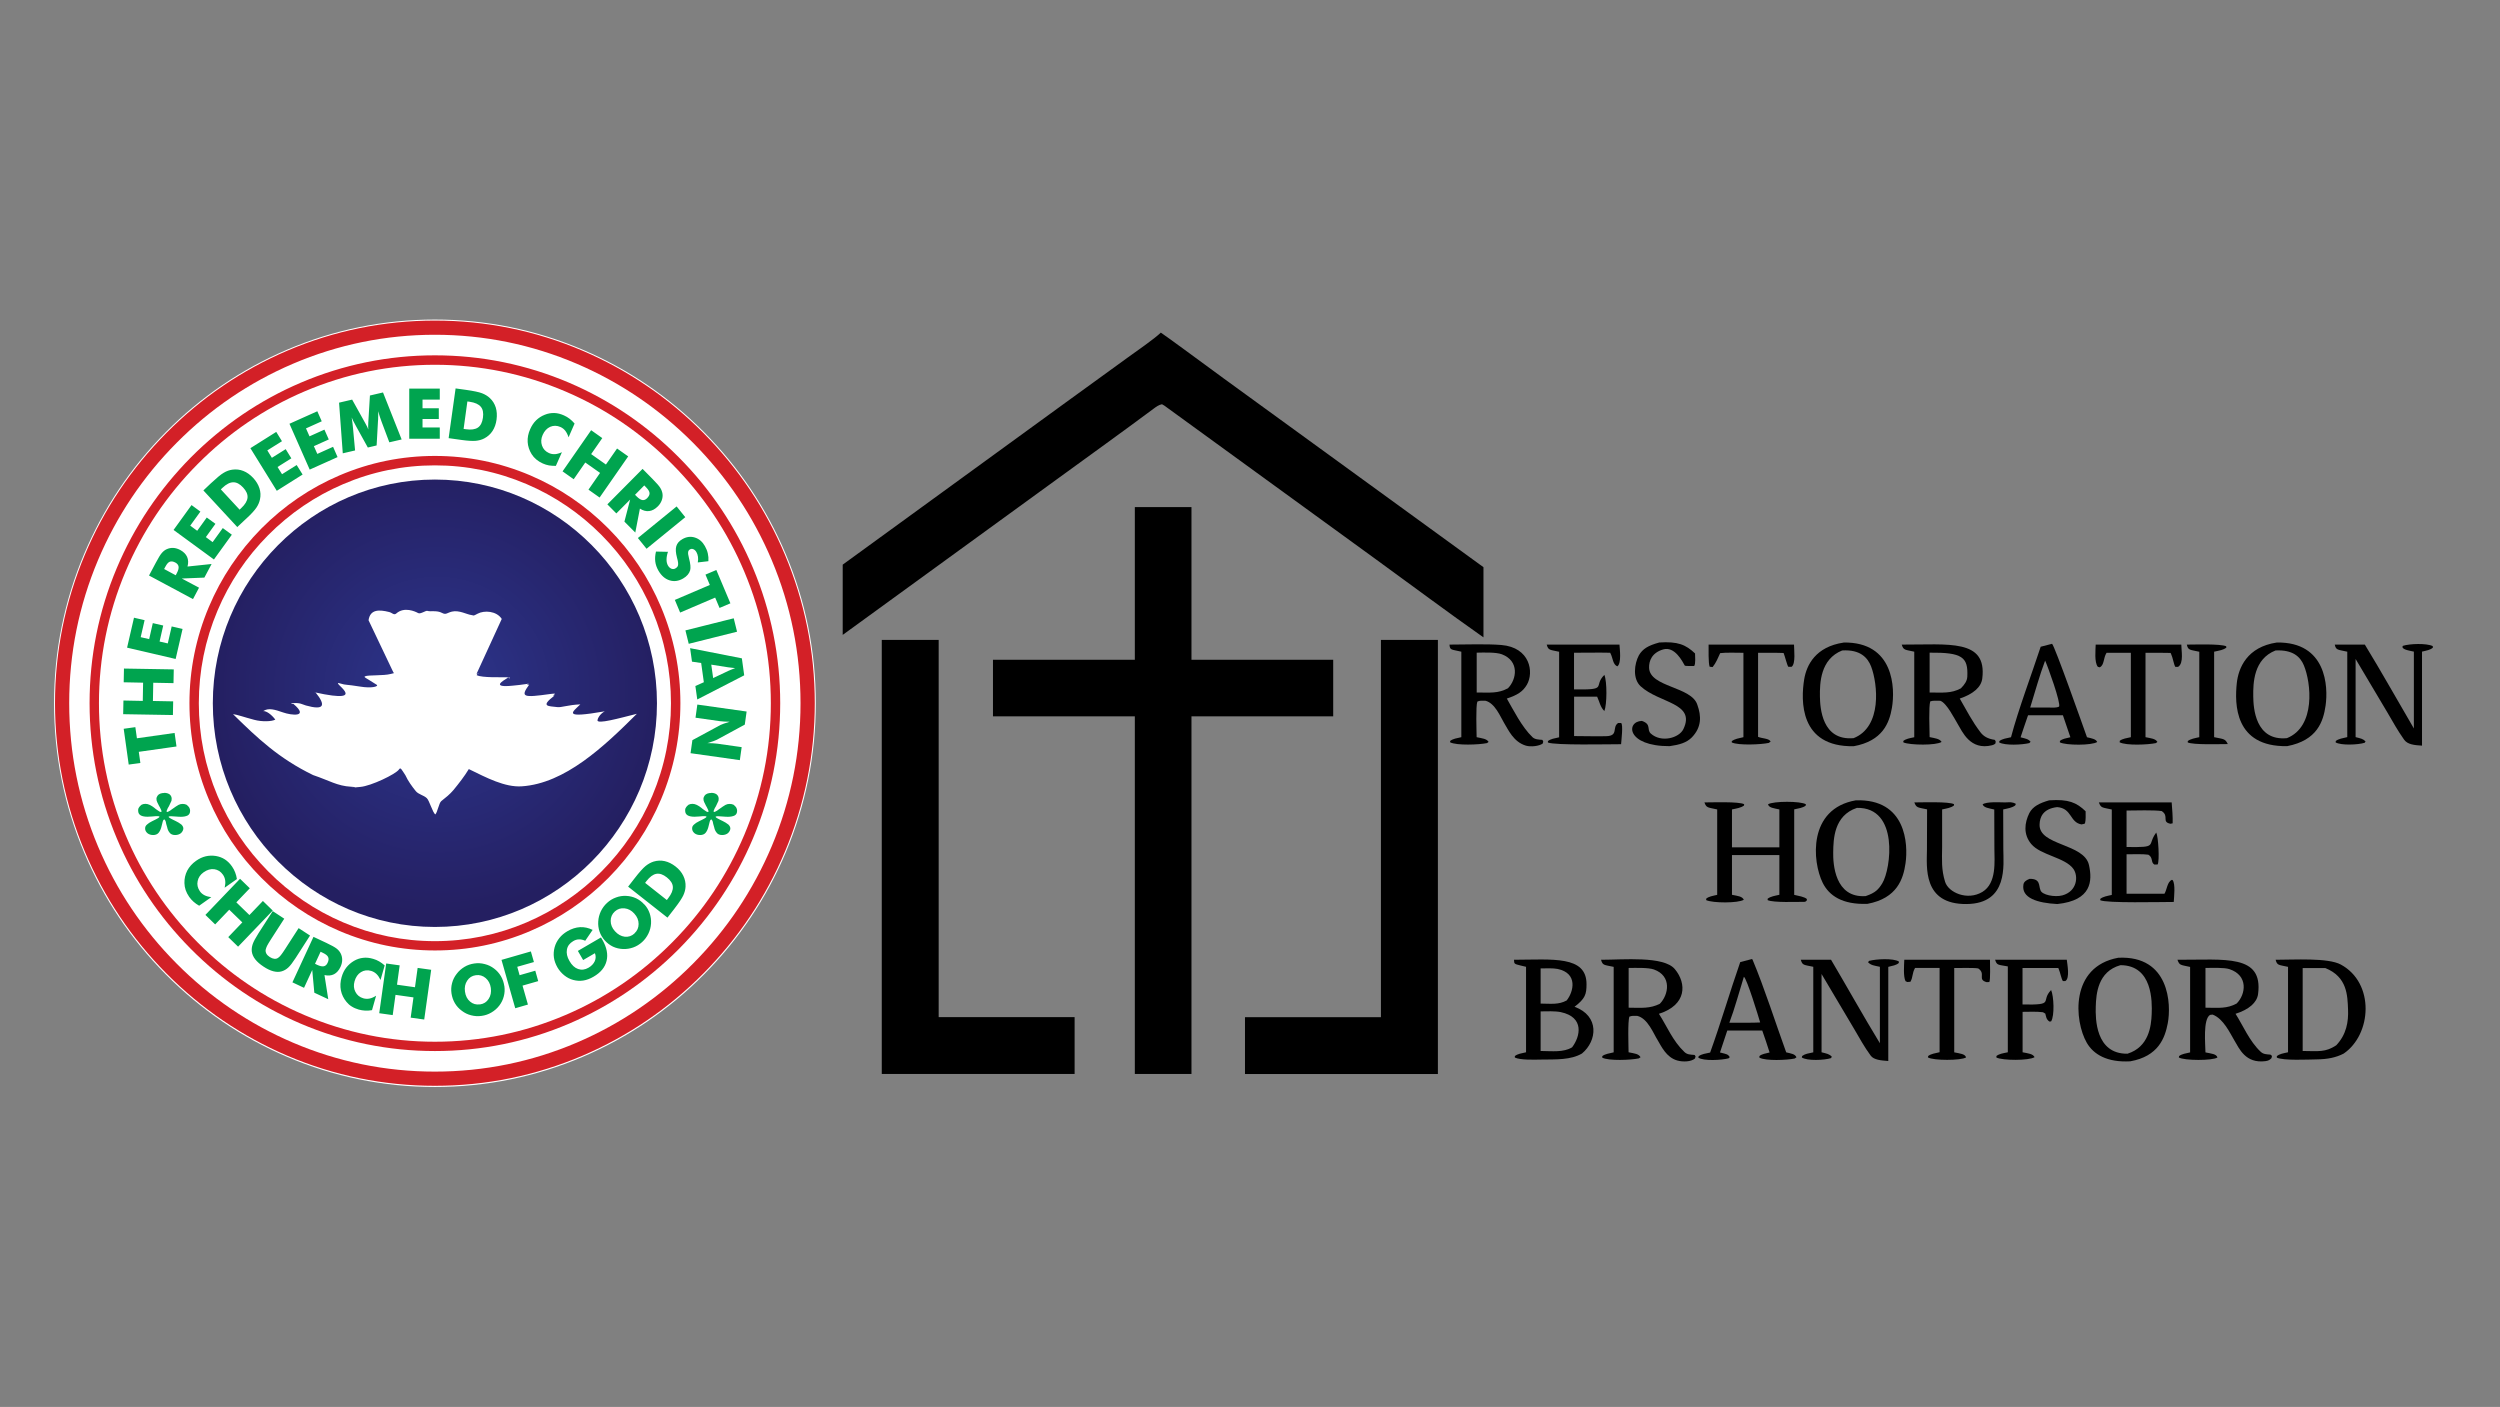 <?xml version="1.0" encoding="UTF-8"?>
<svg id="Layer_1" data-name="Layer 1" xmlns="http://www.w3.org/2000/svg" xmlns:xlink="http://www.w3.org/1999/xlink" version="1.1" viewBox="0 0 3840 2161">
  <rect x="0" y="0" width="3840" height="2161" fill="#808080" stroke="none"/>
  <defs>
    <style>
      .cls-1 {
        fill: #d32027;
      }

      .cls-1, .cls-2, .cls-3, .cls-4, .cls-5, .cls-6 {
        stroke-width: 0px;
      }

      .cls-2 {
        fill: #000;
      }

      .cls-3 {
        fill: url(#radial-gradient);
      }

      .cls-3, .cls-4, .cls-5 {
        fill-rule: evenodd;
      }

      .cls-4 {
        fill: #00a44f;
      }

      .cls-5, .cls-6 {
        fill: #fff;
      }
    </style>
    <radialGradient id="radial-gradient" cx="-74.5" cy="-1644.3" fx="-74.5" fy="-1644.3" r="433.5" gradientTransform="translate(730.8 2374.7) scale(.8)" gradientUnits="userSpaceOnUse">
      <stop offset="0" stop-color="#2d368e"/>
      <stop offset="1" stop-color="#241f61"/>
    </radialGradient>
  </defs>
  <g>
    <path class="cls-2" d="M1743.1,778.9h87v234.5h217.7v86.9h-217.7v549.3h-87v-549.3h-217.9v-86.9h217.9v-234.5h0Z"/>
    <path class="cls-2" d="M1783,510.9c2.2.8,88.6,64.6,96.1,70l399.5,290.3v107.8c-55.5-39-111.2-80.7-165.8-120.3l-324.4-235.7-3.6-2.1c-4.7.9-8.9,3.9-12,6.2-49.2,36.6-99.6,72.8-149.5,109.1l-328.9,239v-107.9l343-249.4,94.9-68.8c13-9.4,41-28.7,50.6-38.1h0l.1-.1h0Z"/>
    <path class="cls-2" d="M2121.1,982.9h87.5v666.8h-296.3v-87.3h208.8v-579.4h0v-.1h0Z"/>
    <path class="cls-2" d="M1354.4,982.9h87.4v579.4h208.8v87.3h-296.2v-666.8h0v.1h0Z"/>
  </g>
  <path class="cls-2" d="M3253.7,1471.1c78.9-3.8,81.5,71.9,76,100.6-4.3,22.5-14.3,50.8-57.7,58.5-35.3,1.9-56.3-10.5-66.7-28.5-19.3-33.5-26.1-117,48.4-130.6ZM3267.8,1618.5c32.8-10.3,36.5-42.2,37.2-61.1.7-18.8,1.6-74.8-48-74.9-34.9,9.8-37.3,44.2-37.9,63.5-.6,18.5-.4,73.1,48.7,72.5Z"/>
  <path class="cls-2" d="M2831.8,986.9c77.7-1.1,79.3,70.7,74.2,100.3-4,23.3-14.3,50.9-58.7,59-83.8,1.5-81.2-70.8-76.1-102.6,3.6-22.2,17.6-50.2,60.6-56.6h0v-.1h0ZM2846.9,1133.9c44.5-17.4,37.2-83.6,27.2-110-5.2-13.6-16.6-26.5-44.5-24.8-33.4,13.3-34.5,49.7-34.2,70.6.3,17.5,3,68.3,51.5,64.1h0v.1Z"/>
  <path class="cls-2" d="M3497.4,986.9c76-1.1,78.9,67.7,74.7,96.9-3.5,24.3-12.8,53.5-59.1,62.3-81.1,1.3-80.6-65.1-77.3-96.7,2.5-23.4,15.6-55.7,61.6-62.5h.1ZM3512.7,1133.8c44.6-17.8,37.2-85.2,26-111.9-5.6-13.3-17-24.1-43.5-22.8-33.6,13.3-34.5,49.7-34.2,70.7.2,17.5,3.1,68.7,51.7,64Z"/>
  <path class="cls-2" d="M2850.6,1229.3c77.3-2.6,80.5,67.3,76.3,96.6-3.4,23.9-12.7,53.8-58.4,62.4-38.7,1.5-59-12.6-68.8-32.2-16.3-32.9-22.9-113.9,50.8-126.8h.1,0ZM2865.7,1376.4c15.1-5.1,19.7-10.3,25.5-19.7,13.4-21.9,26-117.1-39-115.8-35.3,11.8-36.1,47.8-36.4,68.3-.3,17.3,2.2,70.5,49.9,67.2Z"/>
  <path class="cls-2" d="M3495.3,1474.2c28,0,80.5-3.4,100.3,7.4,52.3,28.5,47.5,107.1,4.3,136.7-12,6.2-24.9,8.7-41,8.9-13.5.2-51.7,2.2-61.7-2.7v-2.2c4.2-3.6,9.8-4.3,17.2-6v-131.2c-15-3.3-16.7-2.1-19.1-11.1v.2h0ZM3536.9,1614.3c24.6.2,34.6,2.3,51.4-8.6,15.9-16.5,19.1-36.6,18.3-55.1-.9-21.4-1-50.1-35-63.7h-34.7v127.4h0Z"/>
  <path class="cls-2" d="M2325.4,1474.2c59.3-.2,111.7-6.8,111.5,37.7,0,15.2-2,22-18.4,34.5,38.6,14.1,34.8,52.4,11.4,71.8-17.4,10.1-39.6,9-62.9,9.3-10.9.2-31.9.9-40.2-3.1v-2.3c4.5-3.5,9.8-4.1,17.2-5.8v-131.3l-8.1-1.9c-11-2.6-9.9-2.9-10.4-8.9h-.1ZM2366.4,1614.3c18.5.2,34.9,2.4,48.3-5.6,12.6-16.4,19.5-46.3-17.4-54.1-8.2-1.7-21.8-1.3-30.9-1.1v60.8h0ZM2366.4,1541.5c16.3.2,27.7,1.9,40-4.8,10.8-13.6,17.5-41.8-13.9-48.4-6.7-1.4-18.8-.9-26.1-.8v54h0Z"/>
  <path class="cls-2" d="M3344.7,1474.2c72.8.3,131.8-9.1,123.7,52.7-1.7,13.1-14.1,23.8-34.6,30.3,11.3,17.7,21.4,42.2,38.6,58.3,4.2,3.9,8.7,3.9,15,4.4,3.5,2.8,2.2,1.2,1.6,5.4-2.4,2.4-4.1,3.9-9.2,4.6-30.9,4.1-40.4-19.6-47.7-31.6-6.8-11.3-16.7-33.5-33.5-39.9l-4,.5c-11.1,6.7-7.1,46.2-7,57.6,8.6,1.8,17,2.3,18.4,7.8-7.6,5.1-51.1,4.9-59.3,0l.4-2.2c4.1-3.2,10.2-4.1,16.9-5.6v-131.3c-14.9-3.3-16.3-2.2-19.4-10.9h.1v-.1h0ZM3387.7,1547.8c19.7.2,32.8,1.8,47.8-6.4,14.2-14.2,18.1-43.2-11.1-52.8-8-2.7-27-1.9-36.8-1.8v61.1h.1v-.1h0Z"/>
  <path class="cls-2" d="M2921.1,990.1c71.8.3,131.2-9.3,123.7,51.9-1.6,13.5-13.9,24-34.6,31,9.9,17.2,19.1,35.2,31.8,51.8,4.5,5.9,10.8,10,21.9,11.6,2.1,2.6,1.5,2.8,1,5.7-1.6,1.3-2.4,1.9-5.1,2.6-33.8,8.4-45.6-20.9-53.2-33.4-4.5-7.3-16.5-31.5-26.3-34.9-5.5,0-11-.6-15.4.9-2.6,7.4-1.1,44.5-1,54.9,8.4,1.8,15.3,2.4,18.4,7.4-8.2,5.6-48.5,5.1-58.6.8l-.3-2.2c4.2-3.5,9.6-4.2,16.9-5.8v-131.4c-14.4-3.2-16.6-2.1-19.2-10.8h0v-.1h0ZM3011.9,1057.3c5.8-5.9,9.6-11.3,9.9-18.1,1.4-29.8-7.6-37.2-57.9-36.7v61.2c20.3,0,33,1.7,48-6.4Z"/>
  <path class="cls-2" d="M2226.4,990.1c24.2,0,56.5-1.3,79.6.6,44.3,3.6,50.5,42,39.2,61.2-6.1,10.3-14.2,15.6-30.7,21.1,9.8,17,23,43.7,39.4,59.3,3.7,3.5,9.2,3.7,15,4.1,2.2,2.5,1.5,2.8.7,5.7-5.3,3.9-18.3,5.5-25.9,3.2-19.1-5.8-26.9-24.3-33.6-35.2-5.3-8.7-13.8-30.4-28.7-33.8-6.5.2-8.3-.5-12.2,1.4-2.6,6.9-1.2,44.6-1.1,54.6,8.6,1.9,15.4,2.3,18.4,7.3l-2.5,1.8c-12.4,2.6-46.5,3.9-56.6-1.2v-2.1c4.6-3.5,9.8-4.1,17.2-5.8v-131.3c-15.2-3.7-17.6-1.8-18.2-10.9h0ZM2268.1,1063.7c21.4,0,32.6,1.7,48.1-6.5,13.7-14,17.7-41.9-9.3-52.2-8.9-3.4-27.9-2.7-38.7-2.5v61.2h-.1Z"/>
  <path class="cls-2" d="M2459.3,1474.2c34,0,96.1-6.1,113.2,14.3,18.6,22.2,18.3,55.2-24.4,68.7,12,18.5,21.2,41.7,39.1,58.6,4.4,4.2,8.8,4,15.7,4.6,2.3,3.2,1.5,1.6.5,5.5-6,5.1-18.4,5.5-27.2,3-16.9-4.9-24.3-21.7-30.1-31.3-6.1-9.5-15.1-33.5-31.3-37.2-6.4,0-7.1-.5-12,1.1-2.8,7.2-1.4,44.7-1.3,54.8,9.2,1.9,15.4,2.2,18.4,7.6l-2.7,1.8c-12.3,2.6-46,4-56.1-1.1v-2.4c4.1-3.3,10.7-4.2,17.5-5.8v-131.3c-14.8-3.2-17-2-19.4-10.9h.1ZM2501.6,1547.8c19.8.2,32.9,1.6,47.9-6,13.6-13.8,18.8-42.7-9.1-52.7-8.8-3.1-28.2-2.4-38.8-2.3v61.1h0v-.1h0Z"/>
  <path class="cls-2" d="M2618.1,1232.5c13.7,0,52.2-1.5,60.9,2.7l-.2,2.1c-5,3.6-10.7,4.3-18.5,6v58.2h72.8v-58.2c-8.5-1.9-16.2-2.5-17.4-7.9,8.2-5.1,50.3-5.1,58.2,0l-.5,2.2c-4.6,3.3-10.3,4-17.5,5.6v131.3c6.9,1.6,15.7,3,19.5,6.4-.5,3.3.5,1.9-2.8,4.3-12.8,0-48.7,1.5-57.5-2.6v-2.2c4.9-3.6,10.5-4.3,18-6v-61h-72.8v61c9,1.9,15.6,2.2,18.2,7.6-8.6,5.5-48,5.2-57.8.6v-2.2c3.7-3.4,10.1-4.3,16.9-5.9v-131.2c-14.8-3.3-16.5-2.2-19.6-10.8h.1Z"/>
  <path class="cls-2" d="M2689.6,1473.1l2.1.4c18.7,44.6,35.4,97.4,51.9,142.9,8.3,2,13.5,2.5,15.8,7.6l-2.8,1.9c-12.2,2.5-44.2,3.9-54.1-1.3v-2.5c3.8-3.2,9.1-3.9,15.6-5.5-3.4-11.3-7.4-22.4-11.3-33.7h-53.7l-11.2,33.7,1.7.4c8.5,2.2,10.5,2.2,13.4,6.7l-1.9,1.9c-10.7,2.8-38.5,4.4-46.5-1.1l.6-2.2c4.7-3.4,10.3-4,17.6-5.6,16.5-45.7,30.2-92.9,46.2-138.9l16.7-4.4v-.3h-.1ZM2656.2,1570.9h26c7,0,14.4,0,21.4-.4-2.4-8.4-20.4-67.4-25-70.2-6.9,22-14.1,49.1-22.3,70.6h-.1,0Z"/>
  <path class="cls-2" d="M3151.9,988.8c3.8,2.2,48.4,128.8,53.7,143.6,7.6,1.9,13.6,2.6,15.7,7.3-8.4,5.5-47.9,5.3-57.3.6v-2.2c3.8-3.3,9.4-4.1,16.1-5.7l-11.5-33.8h-53.5c-4,11.2-7.7,22.7-11.5,33.9,8.1,2.1,12,2.6,15.4,6.9l-2,2c-11.2,2.7-37.1,4-46.2-1l.3-2.2c4.9-3.5,10.2-4.1,17.8-5.8,11.5-43.3,31.2-95.2,45.6-139l17.4-4.5h0v-.1h0ZM3118.4,1086.8h28.3c6.3,0,11.2.7,16-1.4,3.3-4.7-17.4-62.3-21.4-70.7-8.6,22.8-15.7,48.8-22.9,72h0v.1h0Z"/>
  <path class="cls-2" d="M2766,1474.2h46.5c25.2,42.6,49.1,85.7,75,128.2v-117.4c-9.4-2-13.6-2.3-18.2-7l1.6-2.1c11-2.9,37.1-4.3,45.8,1l-.2,2.3c-3.9,3.4-9.3,4.2-16.1,5.9v144.6c-11.1-.8-22.1-1.7-26.9-8.1-9.9-13.3-17.6-27.7-25.7-41.4l-49.9-84.1v120.2c8.3,2.2,11.8,2.5,15.8,6.9l-1.3,2.1c-10.4,3.3-36.7,4.4-44.8-1l.5-2.3c4.8-3.5,9.4-3.9,17.1-5.6v-131.4c-14.8-3.2-16.6-2-19.2-10.8h0Z"/>
  <path class="cls-2" d="M3586.2,990.1h46.2c25.8,42.3,50.4,86.3,75.3,128.8v-118c-7.3-1.6-20.4-3.5-16.9-8.9,10.8-3.4,36.4-4.2,45.9.4l.2,2.4c-4.1,3.6-9.4,4.3-16.7,6.1v144.4c-12.6-.7-22.4-2-27.5-9.2-9.7-13.6-17.5-27.8-25.7-41.8l-48.8-82.1v120c8,2.1,11.3,2.5,15.3,6.6l-1.4,2.1c-10.3,3.2-36.2,4.3-44.6-.6l.3-2.2c4.1-3.3,10.9-4.3,17.6-5.9v-131.2c-14.5-3.3-17.4-2.1-19.2-10.9h0Z"/>
  <path class="cls-2" d="M2375.8,990.1h111.7c.4,6.7,3.4,28.8-3.3,33.4-6.9-2.8-6.8-12.6-10.3-19.5l-.7-1.4c-16.2-.4-38.8,0-55.5,0v56.3c53.9.9,28.5-4.2,46.6-22.3,4.3,10.4,4.1,45.3,0,55.6-6.2-6-7.6-14.7-11.1-22.1h-35.4v60.5c16.3,0,32.8.6,49.1.2,19.9-.5,8.6-13.7,18.6-20.3h4.5c3.5,2.2.3,27.6,0,32.6-19.1,0-101.5,1.9-112.4-2.6v-2.2c4.6-3.5,9.8-4.1,17.2-5.8v-131.4c-14.4-3.2-16.6-2.1-19-10.8h0v-.2h0Z"/>
  <path class="cls-2" d="M3224,1232.5h111.7c.8,10.6,1.8,21.5,1.5,32.1l-3.4.7c-14.2-2.9-1.4-11.5-13.4-19.5-11.9-1.8-40-.9-54-.8v56c49.8.8,30.5-2.2,45.6-22.2,3.3,6.8,5.2,43,2.2,49l-4.9.2c-6.1-3-1.7-10.9-9.5-15.2-7.4-1.2-24.8-.7-33.4-.6v60.6h58.2c3.8-5.9,4.2-18.5,11.5-21.4l1.1.5c4.5,6,2.1,25.9,1.7,33.5-18.9,0-103.8,2.1-113-2.7l.2-2.1c4.4-3.5,10.3-4.3,17.6-6v-131.2c-14.6-3.3-16.6-2-19.8-10.8h0l.1-.1h0Z"/>
  <path class="cls-2" d="M2940.2,1232.5c13.5,0,52.9-1.5,61.2,2.7l-.2,2.1c-4.8,3.6-10.5,4.3-18.1,6v58.2c-.2,18.8-1.4,33.9,4.6,53.1,5.1,16.2,34,29.3,57.2,15.4,22.4-13.5,18.5-47.6,18.5-66.3l-.2-60.3c-8.1-1.9-16.1-2.7-17.9-7.9,6.2-4.4,25.1-3.1,34.5-3,7.9-.2,10.9-1,16.6,2.3l-1.1,2.4c-5.2,3.7-10.5,4.3-18.4,6.1l.2,61.1c0,23.3,8.1,83.5-56.2,84.2-68.4.8-61.2-57.7-61.1-83.7l.2-61.7c-14.8-3.2-16.4-2.2-19.6-10.8h-.2v.1h0Z"/>
  <path class="cls-2" d="M2548.2,986.9c29.1-1.9,41.1,3.3,55.4,16.8,0,4.3,1.2,16.2-1.4,19.3-2,0-13.8.3-14.4-.7-3.5-6.2-15.4-30-33.1-24.8-17.5,5.1-22,17.7-21.7,28.2.9,30.1,65.6,28.6,74.2,57.1,6.1,17,6.7,34.1-8.6,49.9-8.2,8.2-18.9,11.2-34,13.4-66.7.2-67.3-38-42.7-38.8,15.3,5.2,6.9,13.3,13.8,19.5,16.1,14.4,43.4,6.8,50-6.9,19.4-40.5-37.2-39.6-65.6-65.7-12.8-11.8-9.7-34.7-2.8-47.6,5.9-10.1,14.5-15.1,30.9-19.6h0v-.1h0Z"/>
  <path class="cls-2" d="M3147.9,1229.3c29.2-2,41.6,3.3,55.6,16.8,0,5.2.5,13.2-.9,18.3-.3,1.2-2.6,1.2-5.5,1.9-18.3-3.2-14.2-24.7-37.3-26.6-22,2.6-26.7,15.7-27,26.5-1.4,33,68.6,29,75.9,62.6,5.3,24.1,4.3,54.3-48.7,59.8-30.7-1.6-55.5-9.3-52-30,.6-3.8,3.7-6.5,9.4-8.7,17.1-.3,13.8,10.4,16.7,17.2,1.9,7.6,22.2,11.3,33.7,8.2,22.8-6.2,24.9-29.5,16.9-40.7-12.7-17.7-50.4-20.9-64.8-38.3-12.2-14.8-10.4-32.1-2.8-47.5,5.3-10,15.3-15.2,30.7-19.6h.1v.1h0Z"/>
  <path class="cls-2" d="M3064.4,1474.2h110.2c.7,6.8,5.1,28.6-2.3,32.7h-3.7c-2.3-3-4.1-13.3-6.5-18.7l-.6-1.4h-54.9v56.1c51.1.9,26.8-4.6,43.9-22.2,4.2,9.5,5.5,39.4,0,48.2l-2.6.2c-5-3.4-5.1-7.7-6.3-12.2l-3.6-2.1c-9.3-1.2-21.4-.7-31.3-.6v62.1c8.7,1.8,15.9,2.3,18.4,7.5-8.6,5.5-48.9,5.3-58.6.6v-2.4c4.6-3.5,10-4.1,17.5-5.7v-131.9c-15.1-2.8-16.8-1.4-19.5-10.2h-.099Z"/>
  <path class="cls-2" d="M3219.1,990.1h131.4c-.1,8.5,4.2,28.7-5,34.2h-4.2c-2.4-3.7-3.7-13.9-6.6-20l-.7-1.4c-11.6-.4-26.7-.2-38.5-.2v129.6c8.6,1.8,15.3,2.2,18.3,7.3l-2.4,1.8c-12.3,2.6-45.4,4-55.6-1.2l.2-2.4c4.3-3.2,10.2-4,17-5.5v-129.6h-37.3c-5.2,8-3.3,19.1-10.6,22.3l-2.8-.8c-5.6-6.7-3.5-26-3.3-34.2h.1v.1h0Z"/>
  <path class="cls-2" d="M2925.1,1474.2h131.5c0,6.2.9,30.6-1,34.2l-4.2.2c-14.7-4.1-.5-12.9-12.9-21.1-6.6-1.2-28.6-.6-36.8-.6v129.5c8.8,1.9,16.7,2.3,18.2,7.8-7.9,5-50.3,5-58.6,0l.4-2.2c4.3-3.3,10.6-4.2,17.5-5.8v-129.4h-37.7c-4.8,8.6-2.8,13.5-7.1,21.2l-4.7.4-2.8-1.3c-3.7-7.1-2.2-24.8-1.9-33.1v.2h.1Z"/>
  <path class="cls-2" d="M2624.4,990.1h131.2c0,7.3,2.9,29.4-3.7,34.1h-5c-2-2.4-5.2-16.2-7.3-21.2-9.7-.5-28.8-.2-39.2-.3v129.1c6.4,2.7,16.8,2.2,19.3,7.2l-2.8,2.1c-12,2.6-46.7,4.1-56.9-.7v-2c4.9-3.6,10.3-4.3,17.9-6.1v-129.6c-9.7,0-26.8-.7-35.7.5-3.1,6.8-6.5,15.2-11.6,21.4l-4.6-.5c-2.1-5.8-1.6-27-1.6-33.9h0v-.1h0Z"/>
  <path class="cls-2" d="M3359,990.1c14.4,0,50.4-1.4,60.4,2.5l.3,2.1c-4.7,3.8-10.9,4.5-18.8,6.3v131.3c14.6,3.1,17,2.1,21,10.6-13.8,0-52.7,1.4-61.5-2.5v-2.1c4.2-3.4,10.7-4.4,17.7-6v-131.2c-14.6-3.3-17.2-2.1-19.1-10.9h0v-.1h0Z"/>
  <g>
    <path class="cls-5" d="M668,501.7c316.2,0,574.2,259.8,574.2,578.5s-257.9,578.5-574.2,578.5S93.9,1398.9,93.9,1080.2,351.8,501.7,668,501.7h0Z"/>
    <path class="cls-6" d="M668,1669.6c-78.782,0-155.299-15.629-227.425-46.451-69.625-29.753-132.195-72.316-185.974-126.509-53.772-54.186-96.004-117.227-125.524-187.37-30.574-72.651-46.077-149.722-46.077-229.07s15.507-156.417,46.091-229.071c29.526-70.141,71.766-133.182,125.547-187.37,53.784-54.191,116.356-96.754,185.978-126.509,72.122-30.822,148.625-46.45,227.384-46.45s155.268,15.628,227.399,46.45c69.633,29.754,132.216,72.318,186.012,126.508,53.795,54.189,96.047,117.23,125.582,187.37,30.595,72.656,46.107,149.727,46.107,229.072s-15.508,156.419-46.093,229.071c-29.528,70.143-71.772,133.184-125.559,187.37-53.791,54.191-116.373,96.755-186.008,126.509-72.136,30.822-148.658,46.45-227.44,46.45ZM668,512.6c-75.798,0-149.418,15.038-218.817,44.697-67.027,28.645-127.276,69.631-179.072,121.819-51.804,52.197-92.49,112.916-120.928,180.471-29.451,69.962-44.384,144.188-44.384,220.613s14.928,150.654,44.37,220.614c28.431,67.558,69.109,128.276,120.904,180.471,51.791,52.188,112.038,93.175,179.067,121.818,69.403,29.658,143.038,44.696,218.859,44.696s149.462-15.038,218.875-44.696c67.041-28.645,127.299-69.631,179.102-121.819,51.809-52.195,92.499-112.915,120.938-180.471,29.452-69.961,44.385-144.187,44.385-220.613s-14.938-150.648-44.399-220.612c-28.446-67.554-69.144-128.273-120.962-180.471-51.808-52.188-112.068-93.174-179.107-121.82-69.408-29.659-143.034-44.697-218.833-44.697Z"/>
    <path class="cls-1" d="M668,1614.4c-71.4,0-140.8-14.2-206.2-42.1-63.1-27-119.9-65.6-168.6-114.7-48.8-49.1-87.1-106.3-113.8-169.9-27.7-65.9-41.8-135.7-41.8-207.6s14.1-141.8,41.8-207.6c26.8-63.6,65.1-120.7,113.8-169.9,48.8-49.1,105.5-87.7,168.6-114.7,65.4-27.9,134.8-42.1,206.2-42.1s140.8,14.2,206.2,42.1c63.1,27,119.9,65.6,168.6,114.7,48.8,49.1,87.1,106.3,113.8,169.9,27.7,65.9,41.8,135.7,41.8,207.6s-14.1,141.8-41.8,207.6c-26.8,63.6-65.1,120.7-113.8,169.9-48.8,49.1-105.5,87.7-168.6,114.7-65.4,27.9-134.8,42.1-206.2,42.1h0ZM668,560.3c-69.4,0-136.9,13.8-200.5,41-61.4,26.2-116.6,63.8-164,111.6-47.5,47.8-84.7,103.4-110.8,165.3-27,64.1-40.7,132-40.7,202s13.7,137.9,40.7,202c26,61.9,63.3,117.5,110.8,165.3,47.4,47.8,102.6,85.4,164,111.6,63.6,27.2,131,41,200.5,41s136.9-13.8,200.5-41c61.4-26.2,116.6-63.8,164-111.6,47.5-47.8,84.7-103.4,110.8-165.3,27-64.1,40.7-132,40.7-202s-13.7-137.9-40.7-202c-26-61.9-63.3-117.5-110.8-165.3-47.4-47.8-102.6-85.4-164-111.6-63.6-27.2-131-41-200.5-41Z"/>
    <path class="cls-1" d="M668,1459.9c-50.7,0-100-10.1-146.5-29.9-44.9-19.2-85.2-46.6-119.9-81.5-34.7-34.9-61.9-75.6-80.9-120.8-19.7-46.8-29.7-96.5-29.7-147.6s10-100.8,29.7-147.6c19-45.2,46.3-85.8,80.9-120.8,34.7-34.9,75-62.4,119.9-81.5,46.5-19.9,95.8-29.9,146.5-29.9s100.1,10.1,146.6,29.9c44.9,19.2,85.2,46.6,119.9,81.5s61.9,75.6,80.9,120.8c19.7,46.8,29.7,96.5,29.7,147.6s-10,100.8-29.7,147.6c-19,45.2-46.3,85.8-80.9,120.8-34.7,34.9-75,62.4-119.9,81.5-46.5,19.9-95.8,29.9-146.5,29.9h-.1,0ZM668,714.8c-48.8,0-96.2,9.7-140.8,28.8-43.1,18.4-81.9,44.8-115.3,78.4-33.4,33.6-59.6,72.7-77.9,116.2-19,45-28.6,92.8-28.6,142s9.6,96.9,28.6,142c18.3,43.5,44.5,82.6,77.9,116.2,33.3,33.6,72.1,60,115.3,78.4,44.7,19.1,92.1,28.8,140.8,28.8s96.2-9.7,140.8-28.8c43.1-18.4,81.9-44.8,115.3-78.4,33.4-33.6,59.6-72.7,77.9-116.2,19-45,28.6-92.8,28.6-142s-9.6-96.9-28.6-142c-18.3-43.5-44.5-82.6-77.8-116.2-33.3-33.6-72.1-60-115.3-78.4-44.7-19.1-92.1-28.8-140.9-28.8h0Z"/>
    <path class="cls-3" d="M668,736.6c187.9,0,341.1,154.4,341.1,343.6s-153.2,343.6-341.1,343.6-341.1-154.4-341.1-343.6,153.2-343.6,341.1-343.6h0Z"/>
    <path class="cls-4" d="M1092.3,1217.8c3.5,0,6.3.8,8.5,2.4,2.1,1.8,3.1,4.1,3.1,6.8s-.4,3.5-1.2,4.9c-1,2.4-2,4.6-3,6.4-1.6,2.4-2.5,4.3-2.7,5.2-.6,1-.9,1.9-.9,2.8s.2.5.4.6c.2.2.5.3.7.3.4,0,1.9-.7,4.3-2.1.9-.6,1.8-1.3,2.8-2.1s2.2-1.6,3.5-2.4c.9-.8,3.1-2.2,6.6-4.3,1.9-1,4-1.5,6.4-1.5s4.1.5,6,1.3c2,1.6,3.2,3,4,4.2.9,1.6,1.4,3.2,1.4,5,0,3.5-1.3,6-4,7.4-2.8,1.3-6.3,1.9-10.3,1.9s-3.2-.2-7.4-.4c-3.5-.3-6.1-.5-7.8-.5s-3.5.3-3.5.9,1,1.5,3.1,2.6c.4.2,1.7.8,3.6,1.9,1.2.5,2.7,1.3,4.5,2.2,2.8,1.3,5.5,3,8.4,5.2,2.1,2.1,3,4.1,3,6.1s-1.3,5.1-3.8,7.2c-2.3,1.8-5.3,2.8-8.8,2.8s-6.5-1.1-8.1-3.2c-2.1-2.4-3.5-5.2-4.1-8.6-1.3-4.1-2-6.9-2.2-8.7-.8-2.2-1.5-3.4-2.3-3.4s-1.8,1.1-2.4,3.4c-.5,2.2-1.2,5.1-2.2,8.7s-2.5,6.5-4.3,8.6c-1.9,2.1-4.7,3.2-8.1,3.2s-6.5-.9-8.8-2.8c-2.4-2.1-3.6-4.4-3.6-7.2s.9-4.3,2.9-6.1c1.8-1.7,4.4-3.5,8-5.2,1.2-.6,2.6-1.3,4.3-2.1,1-.7,2.3-1.3,3.6-1.9,2.2-1.2,3.2-2.1,3.2-2.8s-1.2-.9-3.5-.9-4.2.2-7.4.5c-4.2.3-6.6.4-7.3.4-4.3,0-7.7-.6-10.3-1.9-2.8-1.5-4.2-4-4.2-7.4s.4-3.3,1.3-5c.6-1.2,2-2.6,4-4.2,1.8-.9,3.9-1.3,6-1.3s4.5.6,6.7,1.7c2.6,1.3,4.8,2.8,6.7,4.3.4.4.9.8,1.4,1.2s1,.8,1.6,1.2,1,.8,1.5,1.1c.5.4.9.7,1.4.9,1.7,1.4,3.1,2.1,4.1,2.1-.2,0,.2,0,.9-.3,0,0,0-.2.2-.3,0-.2.2-.2.2-.3,0-.8-.9-2.9-2.7-6.4-.5-.9-.9-1.7-1.4-2.4-.4-.7-.8-1.4-1-2.1-.6-1.1-1.2-2.1-1.6-3.2-.8-1.6-1.2-3.3-1.2-5.1s.6-3.2,1.7-4.9c.9-1.4,2.3-2.4,4.2-3.2,1.9-.7,3.9-1,6-1"/>
    <path class="cls-4" d="M252.1,1217.8c3.5,0,6.3.8,8.5,2.4,2.1,1.8,3.1,4.1,3.1,6.8s-.4,3.5-1.2,4.9c-1,2.4-2,4.6-3,6.4-1.6,2.4-2.5,4.3-2.7,5.2-.6,1-.9,1.9-.9,2.8s.2.5.4.6c.2.2.5.3.7.3.4,0,1.9-.7,4.3-2.1.9-.6,1.8-1.3,2.8-2.1,1-.8,2.2-1.6,3.5-2.4.9-.8,3.1-2.2,6.6-4.3,1.9-1,4-1.5,6.4-1.5s4.1.5,6,1.3c2,1.6,3.2,3,4,4.2.9,1.6,1.4,3.2,1.4,5,0,3.5-1.3,6-4,7.4-2.8,1.3-6.3,1.9-10.3,1.9s-3.2-.2-7.4-.4c-3.5-.3-6.1-.5-7.8-.5s-3.5.3-3.5.9,1,1.5,3.1,2.6c.4.2,1.7.8,3.6,1.9,1.2.5,2.7,1.3,4.5,2.2,2.8,1.3,5.5,3,8.4,5.2,2.1,2.1,3,4.1,3,6.1s-1.3,5.1-3.8,7.2c-2.3,1.8-5.3,2.8-8.8,2.8s-6.5-1.1-8.1-3.2c-2.1-2.4-3.5-5.2-4.1-8.6-1.3-4.1-2-6.9-2.2-8.7-.8-2.2-1.5-3.4-2.3-3.4s-1.8,1.1-2.4,3.4c-.5,2.2-1.2,5.1-2.2,8.7s-2.5,6.5-4.3,8.6c-1.9,2.1-4.7,3.2-8.1,3.2s-6.5-.9-8.8-2.8c-2.4-2.1-3.6-4.4-3.6-7.2s.9-4.3,2.9-6.1c1.8-1.7,4.4-3.5,8-5.2,1.2-.6,2.6-1.3,4.3-2.1,1-.7,2.3-1.3,3.6-1.9,2.2-1.2,3.2-2.1,3.2-2.8s-1.2-.9-3.5-.9-4.2.2-7.4.5c-4.2.3-6.6.4-7.3.4-4.3,0-7.7-.6-10.3-1.9-2.8-1.5-4.2-4-4.2-7.4s.4-3.3,1.3-5c.6-1.2,2-2.6,4-4.2,1.8-.9,3.9-1.3,6-1.3s4.5.6,6.7,1.7c2.6,1.3,4.8,2.8,6.7,4.3.4.4.9.8,1.4,1.2.6.4,1,.8,1.6,1.2s1,.8,1.5,1.1c.5.4.9.7,1.4.9,1.7,1.4,3.1,2.1,4.1,2.1-.2,0,.2,0,.9-.3,0,0,0-.2.2-.3,0-.2.2-.2.2-.3,0-.8-.9-2.9-2.7-6.4-.5-.9-.9-1.7-1.4-2.4-.4-.7-.8-1.4-1-2.1-.6-1.1-1.2-2.1-1.6-3.2-.8-1.6-1.2-3.3-1.2-5.1s.6-3.2,1.7-4.9c.9-1.4,2.3-2.4,4.2-3.2,1.9-.7,3.9-1,6-1"/>
    <path class="cls-4" d="M1071.1,1082.2l75.7,10.7-2.8,20.1-43,23.3c-.9.5-2.6,1.1-5.1,2.1-2.6.9-5.6,1.9-9.2,3,3.2,0,6,.2,8.5.3,2.4.2,4.7.4,6.6.6l37.4,5.3-2.8,20-75.7-10.7,2.8-20,43.1-23.3c.9-.5,2.6-1.2,5.2-2.1s5.6-1.9,9-2.9c-3.2,0-6.1-.2-8.5-.3-2.4-.2-4.7-.4-6.6-.6l-37.4-5.3,2.8-20.1h0v-.1ZM1060.1,995.6l79.4,15.6,3.6,26.1-72.1,37.1-2.9-20.7,13-5.8-4.1-29.5-14.1-2.1-2.9-20.7h.1ZM1092.5,1020.8l2.9,20.7,23.9-11.3c.7-.3,1.9-.9,3.6-1.5s3.7-1.5,6.3-2.5c-1.9-.2-3.8-.4-5.5-.6s-3.4-.4-5.1-.6l-26.1-4.1h0v-.1h0ZM1052.8,968.3l74.2-18.6,5.1,20.6-74.2,18.6-5.1-20.6ZM1036.5,921.5l53.8-23-6.7-15.9,16.7-7.1,21.6,51.2-16.7,7.1-6.7-15.9-53.8,23-8.1-19.3h-.1v-.1h0ZM1026,847.5c-1.5,4.5-2.2,8.5-2.2,12s.7,6.6,2.2,9.2c1.4,2.4,3.2,4,5.4,4.9,2.2.8,4.3.6,6.2-.6,2.2-1.3,3.6-2.9,3.9-5,.4-2.1,0-5.8-1.6-11.3-2-7.6-2.4-13.5-1.1-17.8s4.3-7.9,9.2-10.7c6.3-3.7,12.7-4.6,19.2-2.6s11.6,6.3,15.5,13.1c2.1,3.7,3.6,7.4,4.5,11.3.9,3.9,1.2,7.8.9,12l-16.3,1.9c.6-3.1.7-6,.3-8.7s-1.2-5.1-2.4-7.2c-1.3-2.2-2.8-3.6-4.6-4.4s-3.6-.7-5.2.2c-1.7.9-2.7,2.4-2.9,4.1-.3,1.8,0,4.7,1.1,8.6,0,.2.2.6.2.9,2.3,8.6,2.8,14.7,1.8,18.5-.7,2.5-2,4.9-3.8,7s-4.1,4-6.9,5.6c-7,4.1-14,5.1-20.9,2.9-6.9-2.1-12.6-7.1-17.1-14.8-2.7-4.7-4.3-9.3-4.9-14.1-.6-4.7-.2-9.8,1.1-15.3l18.2.4v-.2h.2v.1h0ZM979.8,826.4l59.5-48.5,13.3,16.5-59.5,48.5-13.3-16.5h0ZM975.3,759.9l2.8,2.8c3.2,3.2,6.1,5,8.6,5.4s5-.6,7.3-2.9c2.7-2.8,3.9-5.4,3.7-7.9s-2-5.4-5.2-8.7l-2.9-3-14.2,14.4h0l-.1-.1h0ZM932.9,774.7l54.1-54.5,15.4,15.6c6,6.1,10,10.6,11.8,13.6,1.8,2.9,2.9,5.9,3.4,9,.5,3.5,0,6.9-1.2,10.2-1.3,3.4-3.2,6.4-6,9.2-4.2,4.2-8.6,6.6-13.3,7.2-4.7.6-9.4-.7-14.2-3.8l-7.1,36.8-16.7-16.8,8.8-33.9-21.2,21.3-13.8-13.9h0ZM864.1,724l43.9-63.2,17.1,12.1-17.1,24.6,22.7,16,17.1-24.6,17.1,12.1-43.9,63.2-17.1-12.1,17.8-25.7-22.7-16-17.8,25.7-17.1-12.1ZM882.5,650.7l-9.2,21c-1.3-4.1-3-7.4-5-10s-4.5-4.5-7.4-5.8c-5.4-2.4-10.7-2.5-15.8-.3-5.1,2.3-8.9,6.4-11.6,12.5-2.5,5.7-2.8,11.1-1,16.3,1.8,5.3,5.4,9.1,10.7,11.5,2.9,1.3,6.1,1.9,9.2,1.7s6.7-1.2,10.7-3l-9.3,21c-3.7,0-7.2-.2-10.5-.7-3.3-.6-6.5-1.6-9.6-3-3.8-1.7-7.1-3.8-10-6.2s-5.2-5.1-7.1-8.1c-3.6-5.8-5.7-12.1-6.1-18.6-.4-6.6.9-13.3,3.9-19.9,2.4-5.4,5.4-9.9,9.1-13.5,3.7-3.6,8.1-6.5,13.2-8.5,4.8-2,9.7-2.8,14.6-2.7s9.9,1.4,15,3.7c3.1,1.3,5.9,3.1,8.6,5.1s5.2,4.6,7.6,7.3h0v.2h0ZM712,658.8l3.5.5c8.1,1.2,14.3.3,18.5-2.5s6.8-7.9,7.8-15.2,0-13-3.3-16.8c-3.2-3.9-8.9-6.5-17.1-7.7l-3.5-.5-5.8,42.2h-.1ZM689.1,673l10.7-76.4,15.8,2.2c11.8,1.7,20.1,3.4,24.7,5.2,4.7,1.8,8.8,4.3,12.1,7.4,4.3,4,7.3,8.8,9.1,14.5,1.7,5.6,2.1,11.8,1.2,18.6-.9,6.7-3,12.6-6.2,17.5s-7.5,8.7-12.7,11.4c-4,2.1-8.5,3.3-13.3,3.7s-12.2,0-22-1.4l-3.5-.5-15.8-2.2h-.1ZM628.6,674v-77.1h46.9v16.9h-26.5v13.3h25v16.5h-25v13h26.5v17.3h-46.9v.1ZM617,675l-19,4.4-11.8-31.4c-.8-2.2-1.7-4.7-2.6-7.4-.9-2.8-1.8-5.8-2.8-9,.2,3.2.2,7.5,0,12.6,0,1.1-.2,1.8-.2,2.4l-2.1,37.6-13.5,3.2-18.2-32.9c-.2-.5-.6-1.1-1.1-2.1-2.5-4.4-4.3-8.1-5.5-11.2.5,2.9.9,5.8,1.2,8.6.4,2.8.6,5.7.9,8.6l3.1,33.5-18.9,4.4-5.7-77.8,20.1-4.7,20.1,36.1c.2.2.4.7.7,1.3,1.8,3.2,3.2,6,4,8.5-.2-1.3-.2-2.9-.2-4.7s0-3.8.2-6.2l2.5-41.3,20.1-4.7,28.7,72.4-.2-.2h.2ZM475.7,721.3l-31.1-70.4,42.8-19.2,6.8,15.4-24.2,10.9,5.4,12.2,22.9-10.3,6.7,15.1-22.9,10.3,5.3,11.9,24.2-10.9,6.9,15.8-42.8,19.2ZM425.1,753.8l-40.5-65.4,39.7-25,8.8,14.3-22.5,14.1,7,11.4,21.2-13.3,8.7,14.1-21.2,13.3,6.9,11.1,22.5-14.1,9.1,14.6-39.7,25h0v-.1h0ZM368,782.9l2.5-2.4c6-5.6,9.2-11,9.7-16,.5-5.1-1.8-10.3-6.8-15.7s-10-8.1-15.1-8c-5.1,0-10.7,2.9-16.6,8.5l-2.5,2.4,28.8,31.1h0v.1h0ZM364.6,809.7l-52.2-56.4,11.6-11c8.7-8.1,15.2-13.6,19.6-16.1,4.3-2.6,8.8-4.2,13.3-4.8,5.8-.8,11.5-.2,16.9,2,5.4,2.1,10.5,5.8,15.1,10.7,4.6,5,7.8,10.3,9.6,15.9s2.1,11.3.8,17.1c-.9,4.4-2.8,8.7-5.5,12.7s-7.7,9.6-15,16.3l-2.6,2.4-11.7,11h.2v.2h-.1,0ZM328.5,859.3l-61.9-45.3,27.6-38.2,13.6,10-15.6,21.6,10.7,7.9,14.7-20.4,13.3,9.7-14.7,20.4,10.4,7.7,15.6-21.6,13.9,10.2-27.6,38.2h0v-.2h0ZM269.9,883.7l1.8-3.5c2.1-4,3-7.3,2.6-9.9s-2.1-4.7-4.9-6.2c-3.4-1.8-6.2-2.2-8.6-1.3s-4.6,3.5-6.7,7.5l-2,3.7,17.8,9.6h0v.1h0ZM296.4,920.2l-67.5-36.2,10.3-19.4c4-7.6,7.1-12.7,9.4-15.3s4.8-4.6,7.6-5.8c3.2-1.4,6.5-2.1,10-1.9,3.6.2,7,1.3,10.5,3.1,5.2,2.8,8.8,6.4,10.7,10.7,1.9,4.3,2.1,9.3.6,14.8l37-3.9-11.1,20.9-34.7,1.4,26.5,14.1-9.2,17.4h-.2.1v.1h0ZM269.8,1012.2l-74.6-17.4,10.6-46,16.3,3.8-6,26.1,13,3,5.6-24.6,16,3.7-5.6,24.6,12.6,2.9,6-26.1,16.7,3.9-10.6,46h0v.1ZM265.7,1098.3l-76.5-1.3.4-21,29.7.6.5-28-29.8-.6.4-21.1,76.5,1.3-.4,21.1-31.1-.6-.5,28,31.1.6-.4,21h.1ZM271.1,1146.6l-57.9,8.2,2.4,17.1-17.9,2.5-7.7-55,17.9-2.5,2.4,17.1,57.9-8.2,2.9,20.8Z"/>
    <path class="cls-5" d="M604.3,1032.6c.9,2.1,1.9.9-4.2,2.6-11.1,3-34.5,1.3-39.3,3.6-2.8,1.3.8,2,17.8,13,3.5,2.3-6.6,5.9-25.4,2.8-22.1-3.6-22-2.1-29.8-4.6-22-6.9,52,33.8-40.5,13.3h1.6c17.1,21,12.8,28-14.7,20.3-5.8-1.7-8.5-4.3-19-3.6-7.3.6-1.7,1.7,0,1.3,24.7,21-3.6,17.4-16,13-11.9-4.1-22.4-7.7-30.6-2,4.8-.6,12.6,5,18.7,13-5.4,3-20.4,3.6-32.5.3-15.2-4-26.5-8.1-32.5-8.7,37.7,37.1,70.7,68.2,123,93.6,25.4,8.6,37.1,16.7,58.2,17.9,19.3,1.1-16.7,2.9,14.3.3,16.4-1.3,54.7-19.7,59.4-26.8,2.6-3.9,3.7-.4,9.9,8.9,4,8.8,10.1,17.1,15.8,24.2,4.4,5.4,12,6.2,17.1,11,3.9,3.6,8.8,21.8,13,25,3.3-3,5.6-17.6,9.2-20.5,6.5-5.1,13.2-10.4,18.8-17.1,8.1-9.9,16.9-21.1,23.5-32.1,27.2,13.3,55.4,28.2,81.3,26.5,66.3-4.4,126-60.7,176.8-111.4-28.8,7.3-60.3,16-60.5,10.1,0-2,3.1-9.6,11.2-13.9-66.3,11.5-50,1.5-37.5-10.7-19.8.9-28.9,5.1-35.5,4.2-13.3-1.7-27-.3-4.2-17.7-7.7.6,9.9-4.7-6.6-2.4-41.5,5.8-46.4,5-32.2-14.5-9.4,2,4.9-2.9-3.9-.9-3.6.8-18.5,2.3-20.7,2.5-35.1,3.7-15.6-7.5-9.3-11.4,5.3-3.2,6.2,2.8.2-1.4-9.5-.3-38.6,1-46.8-3.2-1.5.8,3.4-5.4,2.4-2.5l-2.8.4,38.7-84.3c-8.1-12.6-27.1-13.4-37-8.1-8.1,4.3-5.1,2.6-9.7,2.1-6.4-.7-18.9-7.9-29.7-5.3-7.7,1.8-9.1,5.4-15.2,2.1-8.2-4.4-17.7-1.6-22.7-3.2-2.4-.8-10.5,5.4-14.1,3.4-4.6-2.6-21.5-10.2-33.6.6-3.6,3.2-6.3-1.1-10.8-2.2-16.3-4.2-29.4-3.9-31.8,12.6l38,79.8h.2v.1h0Z"/>
    <path class="cls-1" d="M668,1667.8c-78.6,0-154.9-15.6-226.8-46.3-69.4-29.7-131.8-72.1-185.5-126.2-53.6-54-95.7-116.9-125.2-186.8-30.5-72.4-46-149.3-46-228.4s15.5-155.9,46-228.4c29.4-69.9,71.6-132.8,125.2-186.8s116-96.5,185.5-126.2c71.9-30.7,148.2-46.3,226.8-46.3s154.8,15.6,226.8,46.3c69.4,29.7,131.9,72.1,185.5,126.2,53.6,54,95.8,116.9,125.2,186.8,30.5,72.4,46,149.3,46,228.4s-15.5,155.9-46,228.4c-29.4,69.9-71.6,132.8-125.2,186.8s-116.1,96.5-185.5,126.2c-71.9,30.7-148.2,46.3-226.8,46.3h0ZM668,514.2c-75.6,0-149,15-218.2,44.6-66.8,28.6-126.9,69.4-178.6,121.5-51.7,52-92.2,112.6-120.6,179.9-29.4,69.8-44.3,143.7-44.3,219.9s14.9,150.2,44.2,219.9c28.4,67.4,68.9,127.9,120.6,179.9,51.6,52,111.7,92.9,178.6,121.5,69.2,29.6,142.6,44.6,218.2,44.6s149-15,218.2-44.6c66.8-28.6,126.9-69.4,178.6-121.5,51.7-52,92.2-112.6,120.6-179.9,29.4-69.7,44.3-143.7,44.3-219.9s-14.9-150.2-44.3-219.9c-28.4-67.4-69-127.9-120.6-179.9-51.7-52-111.8-92.9-178.6-121.5-69.2-29.6-142.6-44.6-218.2-44.6h.1Z"/>
    <path class="cls-4" d="M1024.3,1382.4l2.1-2.8c5.1-6.5,7.4-12.3,7.1-17.4s-3.4-9.9-9.2-14.5-11.1-6.4-16.2-5.5c-5,.9-10,4.6-15.1,11.1l-2.1,2.8,33.3,26.3h.1ZM1025.1,1409.4l-60.3-47.5,9.8-12.6c7.3-9.5,13-15.8,16.9-19s8.1-5.5,12.4-6.9c5.7-1.7,11.3-2,17.1-.7,5.7,1.3,11.2,4,16.6,8.2s9.3,8.9,11.9,14.2,3.8,10.9,3.5,16.8c-.2,4.5-1.4,9-3.5,13.5-2.1,4.4-6.2,10.7-12.3,18.6l-2.1,2.8-9.8,12.6h-.2ZM974.5,1433.7c4.3-3.9,6.4-8.7,6.4-14.5s-2.2-11.1-6.6-15.9c-4.3-4.8-9.3-7.5-15-8.1s-10.7,1-14.9,4.8c-4.3,3.9-6.4,8.8-6.4,14.5s2.2,11.1,6.6,15.9c4.4,4.9,9.4,7.7,15,8.4,5.6.6,10.6-1,15-5h0l-.1-.1h0ZM989.8,1389.2c3.7,4.1,6.4,8.7,8.1,13.7s2.4,10.2,2.1,15.6-1.7,10.7-4.1,15.6-5.5,9.2-9.6,12.9c-4.1,3.7-8.6,6.5-13.7,8.3s-10.3,2.6-15.6,2.4c-5.4-.2-10.6-1.4-15.4-3.6-4.7-2.3-8.9-5.4-12.6-9.5-3.6-4.1-6.4-8.6-8.1-13.7-1.7-5-2.4-10.3-2-15.7.3-5.4,1.7-10.5,4-15.5,2.4-4.9,5.5-9.2,9.6-12.9,4-3.7,8.6-6.5,13.7-8.3,5.1-1.9,10.3-2.7,15.7-2.4,5.4.2,10.4,1.5,15.2,3.7,4.7,2.3,9,5.4,12.6,9.6h0v-.2h.1ZM895.7,1474.6l-8.1-14,35.5-20.7c.3.5.6.9.9,1.5.3.6.8,1.3,1.4,2.4,6.6,11.5,8.7,22.2,6.3,32.1s-9.1,18-20,24.3c-5.4,3.2-10.7,5.1-15.7,5.9-5.1.8-10.3.5-15.5-.9-5-1.3-9.6-3.7-13.8-7.1s-7.7-7.4-10.5-12.2c-2.8-5-4.7-10-5.4-15.2s-.3-10.4,1.1-15.7c1.4-5.2,3.9-9.9,7.2-14.1s7.5-7.7,12.5-10.6c6.5-3.8,13-5.8,19.4-6.2,6.5-.3,12.9,1.1,19.3,4.2l-11.4,16.7c-3.3-1.5-6.6-2.2-9.6-2.1-3.1,0-6.1,1-8.9,2.7-5.4,3.2-8.6,7.4-9.6,12.9-1,5.4.2,11.4,3.9,17.6,3.6,6.4,8.1,10.5,13.3,12.3s10.5,1.2,16-2c4.6-2.7,7.7-6,9.6-10.1,1.7-4,1.8-8.1.2-12.2l-18,10.5h-.1ZM791.4,1548.6l-21.1-74.2,45.1-13,4.7,16.3-25.6,7.3,3.6,12.9,24.1-6.9,4.5,16-24.1,6.9,8.3,29.1-19.6,5.7h0l.1-.1h0ZM737.2,1542.8c5.8-.8,10.2-3.6,13.3-8.4,3.2-4.8,4.3-10.4,3.4-16.9-.9-6.4-3.6-11.5-7.9-15.2-4.4-3.7-9.4-5.2-15.1-4.4-5.8.8-10.2,3.6-13.3,8.4-3.2,4.8-4.3,10.4-3.4,16.8.9,6.6,3.5,11.7,7.8,15.3,4.3,3.7,9.3,5.1,15.2,4.3v.2h0v-.1h0ZM774.7,1514.6c.8,5.5.5,10.8-.9,15.9-1.3,5.1-3.6,9.8-6.9,14.1s-7.3,7.8-12.1,10.6c-4.7,2.8-9.7,4.5-15.1,5.2-5.4.8-10.7.5-16-.9-5.3-1.3-10-3.6-14.3-6.9-4.4-3.2-8-7.1-10.7-11.7s-4.4-9.6-5.2-15-.5-10.7.9-15.9c1.3-5.1,3.7-9.9,7.1-14.2,3.2-4.3,7.2-7.8,11.8-10.6s9.7-4.5,15.2-5.3c5.4-.8,10.7-.5,16,.9,5.3,1.3,10.1,3.6,14.4,6.9,4.3,3.2,7.8,7.1,10.5,11.7s4.4,9.6,5.2,15l.2.2h-.1ZM582.5,1556.3l10.7-76.4,20.7,2.9-4.1,29.7,27.6,3.9,4.1-29.7,20.8,2.9-10.7,76.4-20.8-2.9,4.3-31.1-27.6-3.9-4.3,31.1-20.7-2.9ZM590.8,1483.1l-6.3,22.1c-1.9-3.9-3.9-6.9-6.3-9.2-2.3-2.2-5.1-3.8-8.1-4.7-5.8-1.7-11-1-15.7,1.9s-8,7.6-9.8,14c-1.7,5.9-1.3,11.4,1.3,16.3,2.5,5,6.6,8.3,12.2,9.9,3.1.9,6.2,1,9.4.4s6.6-2.1,10.2-4.4l-6.3,22.2c-3.6.6-7.1.9-10.5.7s-6.6-.7-9.9-1.6c-4-1.2-7.6-2.7-10.7-4.7-3.2-1.9-5.8-4.3-8.1-7.1-4.4-5.3-7.3-11.2-8.6-17.7s-.9-13.3,1.1-20.3c1.6-5.7,4-10.6,7.2-14.7s7.1-7.5,11.8-10.3c4.5-2.6,9.2-4.2,14.1-4.7,4.9-.6,10,0,15.4,1.6,3.2.9,6.3,2.2,9.2,3.9,2.9,1.7,5.8,3.8,8.5,6.2h0v.2h-.1ZM483.9,1480.4l3.5,1.7c4.1,1.9,7.4,2.6,10,2.1,2.5-.6,4.5-2.3,5.8-5.3,1.7-3.5,1.9-6.4.8-8.8-1-2.3-3.6-4.4-7.8-6.4l-3.8-1.8-8.5,18.4h0v.1h0ZM449.1,1509l32.4-70,19.8,9.3c7.7,3.6,13,6.6,15.7,8.7s4.8,4.6,6.2,7.3c1.6,3.1,2.4,6.4,2.4,10s-.9,7.2-2.5,10.7c-2.5,5.4-5.8,9.2-10,11.4-4.2,2.1-9.1,2.6-14.7,1.3l5.8,37.1-21.4-10-3.2-34.9-12.6,27.4-17.8-8.4h-.1v.1ZM419.1,1399.6l17.5,11.5-20.3,31.5c-3,4.7-5,8.1-6.1,10.2-1,2.1-1.7,4.1-2.1,5.8-.4,2.1,0,4.1,1,6.1,1.1,2,2.8,3.7,5.3,5.3,2.4,1.6,4.7,2.4,6.9,2.7s4.2-.3,5.9-1.5c1.4-.9,2.9-2.4,4.4-4.3s3.8-5.1,6.8-9.8l2.8-4.4,17.5-27.1,17.5,11.4-22,34.3c-4.6,7.1-8.4,12.1-11.4,14.8-3,2.8-6.3,4.7-9.9,5.8-3.9,1.2-8.1,1.2-12.9,0-4.7-1.2-9.8-3.6-15.2-7.2-5.5-3.6-9.7-7.3-12.7-11.1-3-3.8-4.7-7.7-5.3-11.8-.5-3.7,0-7.5,1.3-11.5,1.3-3.9,4.3-9.5,8.8-16.6l4.3-6.7,17.7-27.5h.2v.1h0ZM315.5,1405.3l53.2-55.5,15,14.6-20.7,21.6,20.1,19.5,20.7-21.6,15.1,14.7-53.2,55.5-15.1-14.7,21.6-22.6-20.1-19.5-21.6,22.6-15-14.6ZM363.8,1350.3l-18.7,13.2c.9-4.2,1.3-7.9.8-11.1-.4-3.2-1.6-6.2-3.4-8.8-3.5-5-7.9-7.7-13.4-8.5-5.5-.7-10.9.9-16.3,4.7-5.1,3.6-8.1,8.1-9.2,13.5-1.2,5.4,0,10.6,3.3,15.5,1.8,2.7,4.2,4.7,7,6.2s6.4,2.5,10.7,3l-18.7,13.2c-3.2-1.8-6.1-3.9-8.6-6.1s-4.7-4.7-6.7-7.5c-2.4-3.5-4.2-6.9-5.4-10.4-1.2-3.5-1.8-7-1.9-10.7-.2-6.9,1.3-13.3,4.3-19.2,3.1-5.8,7.6-10.9,13.6-15.1,4.8-3.4,9.7-5.7,14.8-6.9,5.1-1.2,10.2-1.3,15.6-.5,5.1.9,9.8,2.6,13.9,5.3,4.1,2.7,7.8,6.3,11,11,1.9,2.8,3.5,5.7,4.7,8.9,1.3,3.2,2.1,6.6,2.7,10.3h-.1,0Z"/>
  </g>
</svg>